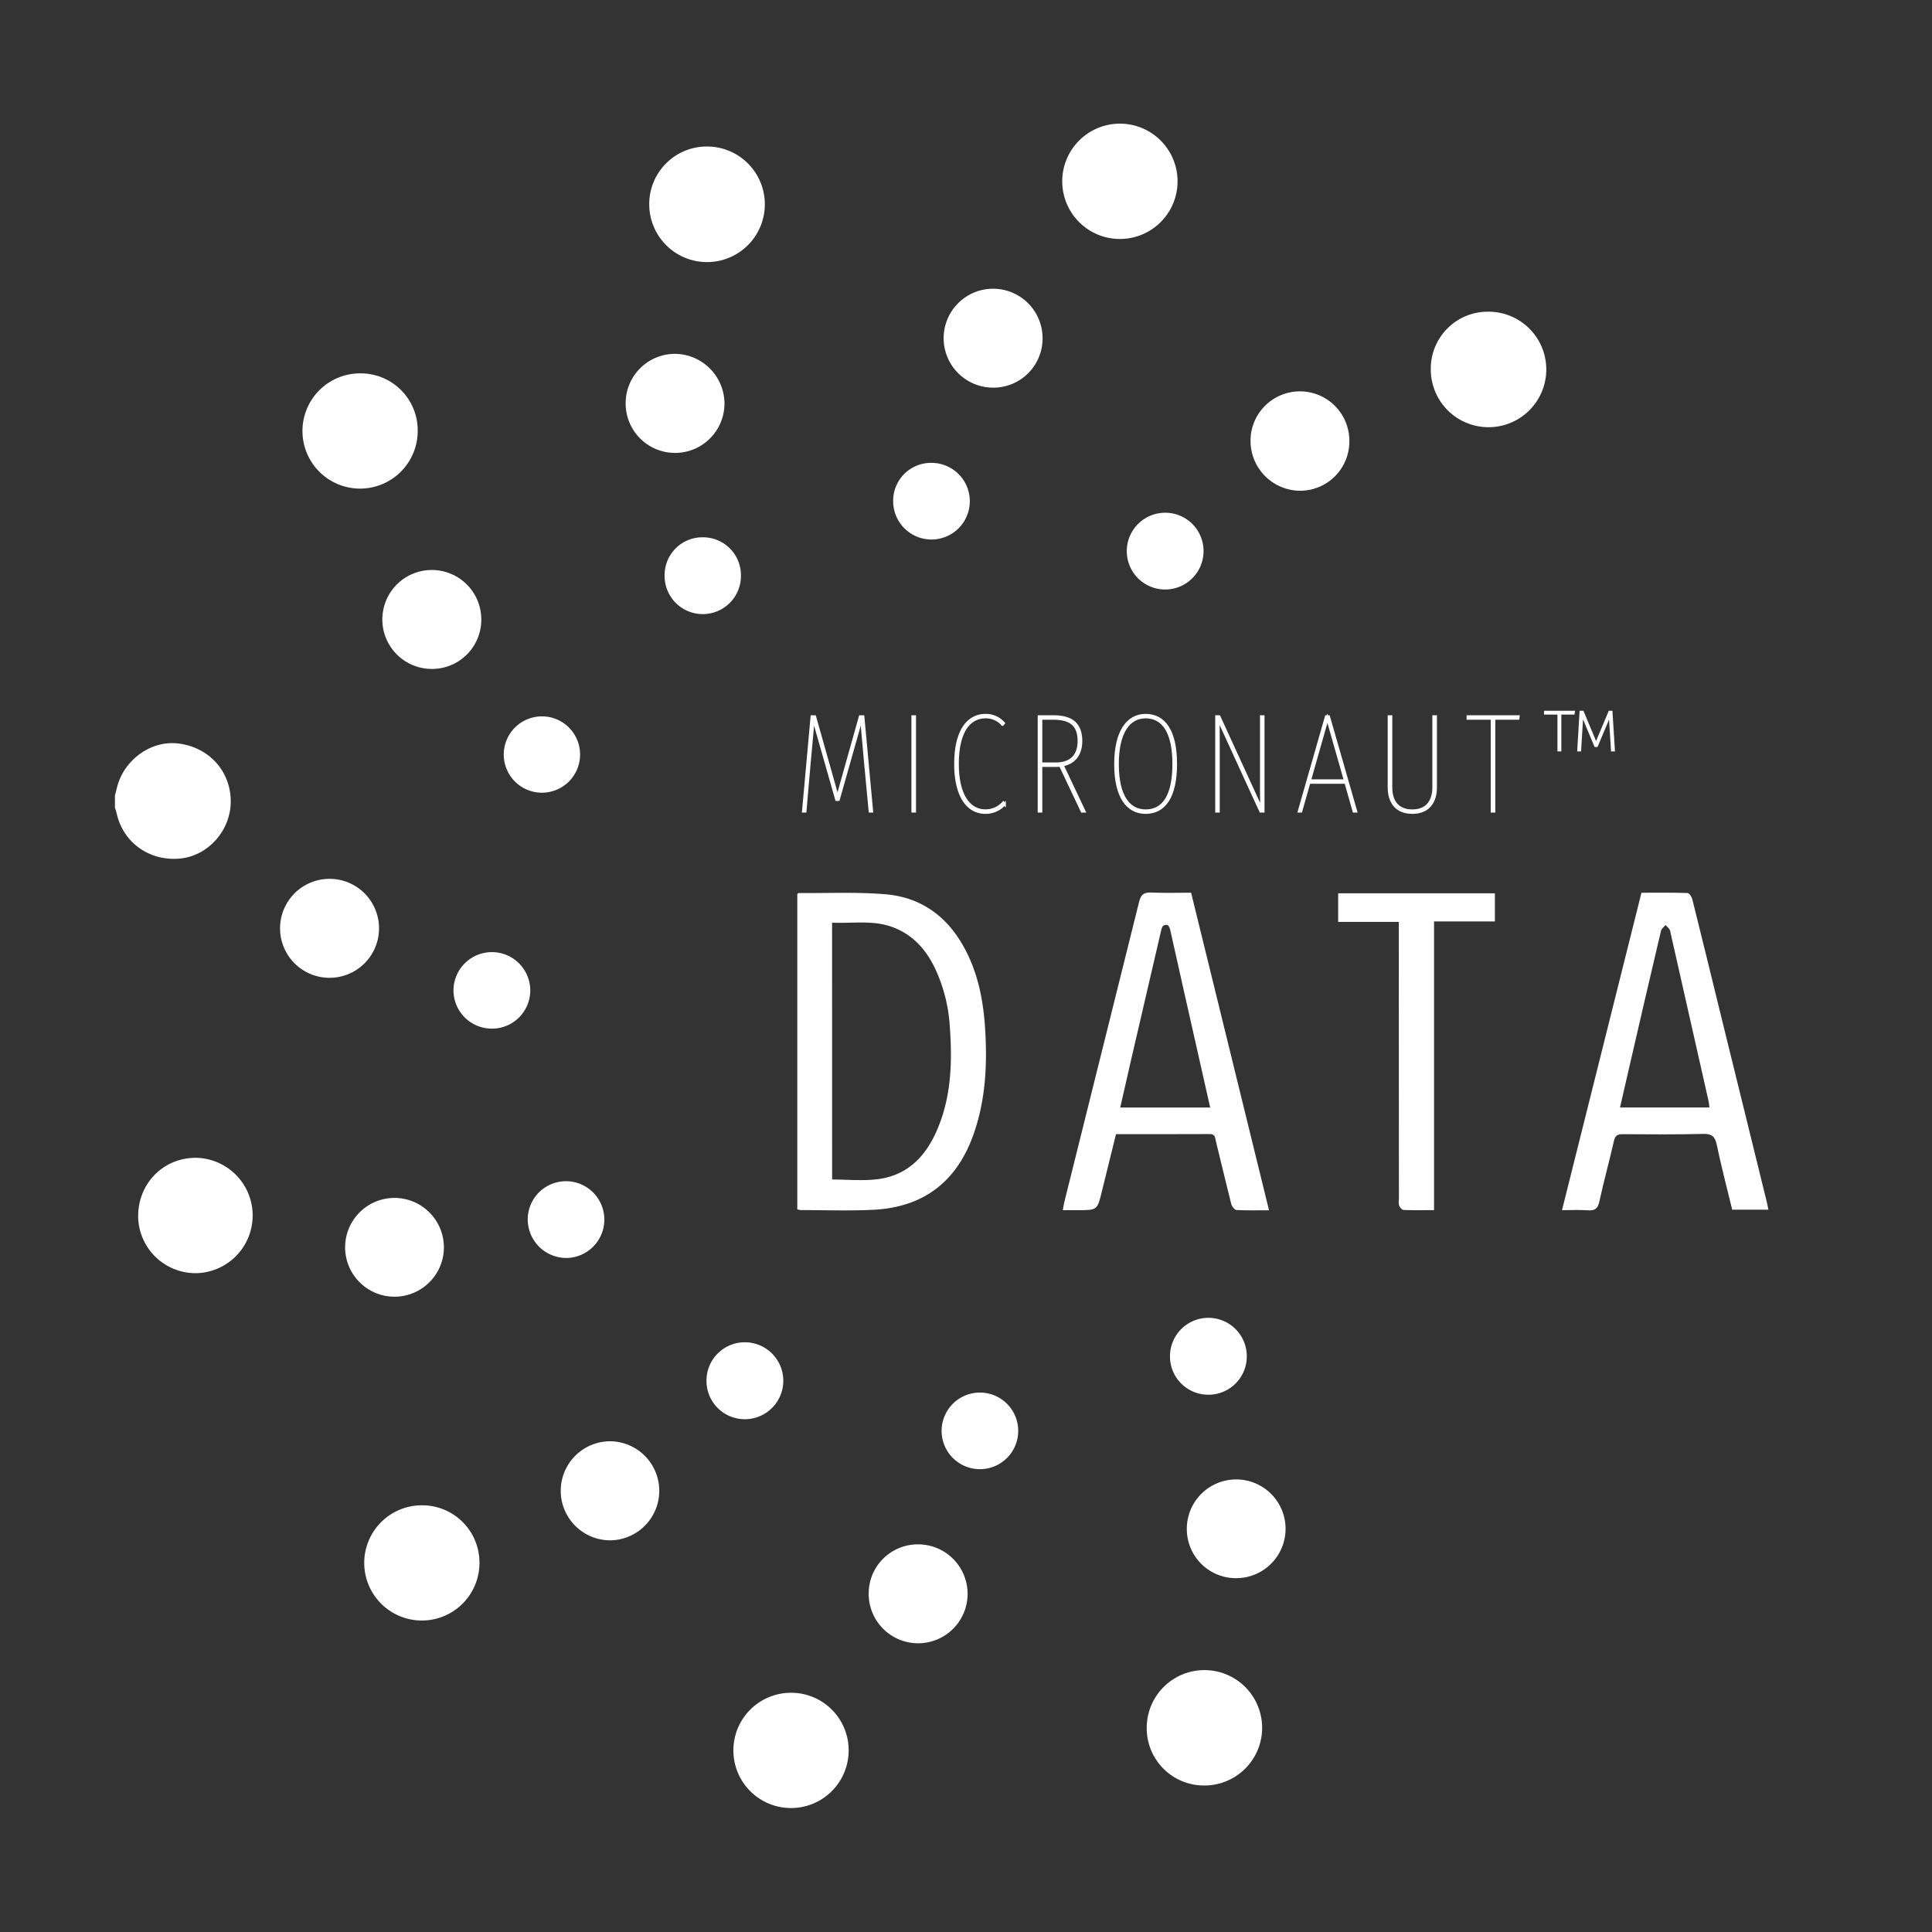 <?xml version="1.0" encoding="UTF-8" standalone="no"?>
<svg
   xmlns:osb="http://www.openswatchbook.org/uri/2009/osb"
   xmlns:dc="http://purl.org/dc/elements/1.1/"
   xmlns:cc="http://creativecommons.org/ns#"
   xmlns:rdf="http://www.w3.org/1999/02/22-rdf-syntax-ns#"
   xmlns:svg="http://www.w3.org/2000/svg"
   xmlns="http://www.w3.org/2000/svg"
   xmlns:xlink="http://www.w3.org/1999/xlink"
   xmlns:sodipodi="http://sodipodi.sourceforge.net/DTD/sodipodi-0.dtd"
   xmlns:inkscape="http://www.inkscape.org/namespaces/inkscape"
   viewBox="0 0 750 750"
   version="1.1"
   id="svg94"
   sodipodi:docname="micronaut-data-white.svg"
   inkscape:version="1.0 (4035a4f, 2020-05-01)"
   inkscape:export-filename="/Users/ahrolde/Code/micronaut-static-website/assets/images/micronaut-logos/logo_micronaut_data_black-full.png"
   inkscape:export-xdpi="300"
   inkscape:export-ydpi="300">
  <rect x="0" y="0" width="750" height="750" fill="#333333" stroke="none"/>
  <defs
     id="defs98">
    <linearGradient
       id="linearGradient951"
       osb:paint="solid">
      <stop
         style="stop-color:#000000;stop-opacity:1;"
         offset="0"
         id="stop949" />
    </linearGradient>
    <linearGradient
       id="linearGradient927"
       osb:paint="solid">
      <stop
         style="stop-color:#ffffff;stop-opacity:1;"
         offset="0"
         id="stop925" />
    </linearGradient>
    <linearGradient
       inkscape:collect="always"
       xlink:href="#linearGradient927"
       id="linearGradient953"
       x1="311.838"
       y1="296.555"
       x2="338.443"
       y2="296.555"
       gradientUnits="userSpaceOnUse" />
    <linearGradient
       inkscape:collect="always"
       xlink:href="#linearGradient927"
       id="linearGradient955"
       x1="354.311"
       y1="296.552"
       x2="355.09"
       y2="296.552"
       gradientUnits="userSpaceOnUse" />
    <linearGradient
       inkscape:collect="always"
       xlink:href="#linearGradient927"
       id="linearGradient957"
       x1="370.915"
       y1="296.539"
       x2="389.971"
       y2="296.539"
       gradientUnits="userSpaceOnUse" />
    <linearGradient
       inkscape:collect="always"
       xlink:href="#linearGradient927"
       id="linearGradient959"
       x1="403.34"
       y1="296.554"
       x2="420.9"
       y2="296.554"
       gradientUnits="userSpaceOnUse" />
    <linearGradient
       inkscape:collect="always"
       xlink:href="#linearGradient927"
       id="linearGradient961"
       x1="433.025"
       y1="296.536"
       x2="456.425"
       y2="296.536"
       gradientUnits="userSpaceOnUse" />
    <linearGradient
       inkscape:collect="always"
       xlink:href="#linearGradient927"
       id="linearGradient963"
       x1="472.246"
       y1="296.552"
       x2="490.383"
       y2="296.552"
       gradientUnits="userSpaceOnUse" />
    <linearGradient
       inkscape:collect="always"
       xlink:href="#linearGradient927"
       id="linearGradient965"
       x1="504.3"
       y1="296.552"
       x2="526.356"
       y2="296.552"
       gradientUnits="userSpaceOnUse" />
    <linearGradient
       inkscape:collect="always"
       xlink:href="#linearGradient927"
       id="linearGradient967"
       x1="539.204"
       y1="296.806"
       x2="557.317"
       y2="296.806"
       gradientUnits="userSpaceOnUse" />
    <linearGradient
       inkscape:collect="always"
       xlink:href="#linearGradient927"
       id="linearGradient969"
       x1="569.829"
       y1="296.551"
       x2="589.408"
       y2="296.551"
       gradientUnits="userSpaceOnUse" />
    <linearGradient
       inkscape:collect="always"
       xlink:href="#linearGradient927"
       id="linearGradient971"
       x1="599.885"
       y1="283.806"
       x2="626.393"
       y2="283.806"
       gradientUnits="userSpaceOnUse" />
  </defs>
  <sodipodi:namedview
     inkscape:document-rotation="0"
     pagecolor="#ffffff"
     bordercolor="#666666"
     borderopacity="1"
     objecttolerance="10"
     gridtolerance="10"
     guidetolerance="10"
     inkscape:pageopacity="0"
     inkscape:pageshadow="2"
     inkscape:window-width="1550"
     inkscape:window-height="896"
     id="namedview96"
     showgrid="false"
     inkscape:zoom="0.98"
     inkscape:cx="331.12245"
     inkscape:cy="383.16327"
     inkscape:window-x="0"
     inkscape:window-y="23"
     inkscape:window-maximized="0"
     inkscape:current-layer="svg94" />
  <title
     id="title10">Micronaut TM Data black</title>
  <path
     d="M338.443,314.935h-.733L335.936,296.1c-.571-6.11-1.2-13.385-1.535-17.157l-8.9,31.452h-.779l-8.965-31.452c-.193,2.7-.964,10.746-1.512,16.732l-1.674,19.263h-.733l3.325-36.767H316.3l8.826,31.228,8.786-31.228h1.134Z"
     id="path12"
     style="fill-opacity:1;stroke:url(#linearGradient953);fill:#ffffff"
     inkscape:export-filename="/Users/ahrolde/Code/micronaut-static-website/assets/images/micronaut-logos/logo_micronaut_data_black-full.png"
     inkscape:export-xdpi="89.739998"
     inkscape:export-ydpi="89.739998" />
  <path
     d="M355.09,314.935h-.779V278.168h.779Z"
     id="path14"
     style="fill-opacity:1;stroke:url(#linearGradient955);fill:#ffffff"
     inkscape:export-filename="/Users/ahrolde/Code/micronaut-static-website/assets/images/micronaut-logos/logo_micronaut_data_black-full.png"
     inkscape:export-xdpi="89.739998"
     inkscape:export-ydpi="89.739998" />
  <path
     d="M389.62,280.752l-.448.525a8.562,8.562,0,0,0-6.534-2.916c-6.241,0-10.916,5.424-10.916,18.222,0,12.188,4.544,18.1,10.815,18.1A9.233,9.233,0,0,0,389.5,311.6l.471.548a9.828,9.828,0,0,1-7.438,3.3c-6.8,0-11.618-6.318-11.618-18.861,0-13.084,5-18.955,11.673-18.955A9.109,9.109,0,0,1,389.62,280.752Z"
     id="path16"
     style="fill-opacity:1;stroke:url(#linearGradient957);fill:#ffffff"
     inkscape:export-filename="/Users/ahrolde/Code/micronaut-static-website/assets/images/micronaut-logos/logo_micronaut_data_black-full.png"
     inkscape:export-xdpi="89.739998"
     inkscape:export-ydpi="89.739998" />
  <path
     d="M420.028,314.935,411.6,297.128a14.536,14.536,0,0,1-1.681.1h-5.8v17.712h-.779V278.168h5.7c7.847,0,10.6,3.711,10.6,9.512,0,5.435-2.853,8.519-7.24,9.327l8.5,17.928Zm-1.211-27.255c0-5.4-2.352-8.779-9.842-8.779h-4.853V296.49h5.685C415.3,296.49,418.817,293.775,418.817,287.68Z"
     id="path18"
     style="fill-opacity:1;stroke:url(#linearGradient959);fill:#ffffff"
     inkscape:export-filename="/Users/ahrolde/Code/micronaut-static-website/assets/images/micronaut-logos/logo_micronaut_data_black-full.png"
     inkscape:export-xdpi="89.739998"
     inkscape:export-ydpi="89.739998" />
  <path
     d="M456.425,296.575c0,12.621-4.305,18.869-11.7,18.869-7.1,0-11.7-6.171-11.7-18.784,0-12.706,4.751-19.032,11.7-19.032C451.873,277.628,456.425,283.63,456.425,296.575Zm-22.6.085c0,12.25,4.3,18.051,10.9,18.051,6.951,0,10.9-5.832,10.9-18.136,0-12.513-4.2-18.214-10.9-18.214C438.219,278.361,433.821,284.293,433.821,296.66Z"
     id="path20"
     style="fill-opacity:1;stroke:url(#linearGradient961);fill:#ffffff"
     inkscape:export-filename="/Users/ahrolde/Code/micronaut-static-website/assets/images/micronaut-logos/logo_micronaut_data_black-full.png"
     inkscape:export-xdpi="89.739998"
     inkscape:export-ydpi="89.739998" />
  <path
     d="M490.383,314.935h-1.019L472.91,279.063c.046,1.612.092,3.788.092,7.993v27.879h-.756V278.168h1.019l16.454,35.872c-.023-2.19-.092-5.276-.092-8.671v-27.2h.756Z"
     id="path22"
     style="fill-opacity:1;stroke:url(#linearGradient963);fill:#ffffff"
     inkscape:export-filename="/Users/ahrolde/Code/micronaut-static-website/assets/images/micronaut-logos/logo_micronaut_data_black-full.png"
     inkscape:export-xdpi="89.739998"
     inkscape:export-ydpi="89.739998" />
  <path
     d="M522.4,303.757H508.208l-3.177,11.178H504.3l10.53-36.767h.965l10.561,36.767h-.78Zm-.2-.71L515.3,278.809l-6.89,24.238Z"
     id="path24"
     style="fill-opacity:1;stroke:url(#linearGradient965);fill:#ffffff"
     inkscape:export-filename="/Users/ahrolde/Code/micronaut-static-website/assets/images/micronaut-logos/logo_micronaut_data_black-full.png"
     inkscape:export-xdpi="89.739998"
     inkscape:export-ydpi="89.739998" />
  <path
     d="M557.317,305.717c0,5.276-2.576,9.727-9.041,9.727-6.526,0-9.072-4.451-9.072-9.727V278.168h.779v27.479c0,5.015,2.261,9.064,8.293,9.064,6,0,8.262-4.119,8.262-9.064V278.168h.779Z"
     id="path26"
     style="fill-opacity:1;stroke:url(#linearGradient967);fill:#ffffff"
     inkscape:export-filename="/Users/ahrolde/Code/micronaut-static-website/assets/images/micronaut-logos/logo_micronaut_data_black-full.png"
     inkscape:export-xdpi="89.739998"
     inkscape:export-ydpi="89.739998" />
  <path
     d="M589.315,278.9h-9.341v36.034h-.78V278.9h-9.365v-.733h19.579Z"
     id="path28"
     style="fill-opacity:1;stroke:url(#linearGradient969);fill:#ffffff"
     inkscape:export-filename="/Users/ahrolde/Code/micronaut-static-website/assets/images/micronaut-logos/logo_micronaut_data_black-full.png"
     inkscape:export-xdpi="89.739998"
     inkscape:export-ydpi="89.739998" />
  <path
     d="M44.618,308.743c.23-.856.493-1.7.685-2.569,2.439-10.974,13.07-18.82,23.815-17.566,11.992,1.4,20.492,10.778,20.454,22.572-.035,11.232-8.719,21.013-19.617,22.1-11.852,1.179-22.174-6.159-24.661-17.515-.165-.754-.448-1.482-.676-2.221Z"
     id="path30"
     style="fill:#ffffff"
     inkscape:export-filename="/Users/ahrolde/Code/micronaut-static-website/assets/images/micronaut-logos/logo_micronaut_data_black-full.png"
     inkscape:export-xdpi="89.739998"
     inkscape:export-ydpi="89.739998" />
  <path
     d="M309.515,469.483V347.07c.21-.165.365-.393.518-.391,11.177.089,22.406-.446,33.518.459,15.652,1.274,26.155,10.375,32.583,24.394,4.094,8.93,5.718,18.459,6.313,28.177.841,13.752.137,27.368-4.476,40.511-6.515,18.561-19.5,28.486-39.092,29.428-9.27.446-18.577.107-27.868.11A10.055,10.055,0,0,1,309.515,469.483Zm13.512-11.593c6.07,0,11.915.581,17.6-.121,12.067-1.49,19.178-9.371,23.562-20.1,5.157-12.624,5.5-25.852,4.524-39.184a61.97,61.97,0,0,0-5.7-22.492c-3.53-7.366-8.641-13.169-16.5-16.083-7.636-2.834-15.541-1.353-23.5-1.74Z"
     id="path32"
     style="fill:#ffffff"
     inkscape:export-filename="/Users/ahrolde/Code/micronaut-static-website/assets/images/micronaut-logos/logo_micronaut_data_black-full.png"
     inkscape:export-xdpi="89.739998"
     inkscape:export-ydpi="89.739998" />
  <path
     d="M606.366,469.786c10.333-41.277,20.548-82.081,30.849-123.232,5.946,0,11.911-.078,17.868.109.664.021,1.633,1.459,1.865,2.389,3.823,15.288,7.541,30.6,11.3,45.907q8.817,35.887,17.652,71.77c.21.856.352,1.727.582,2.866H672.436c-2.018-8.361-4.225-16.751-6-25.231-.685-3.279-1.99-4.262-5.31-4.182-10.384.252-20.777.182-31.166.11-2.042-.014-2.953.5-3.436,2.633-1.782,7.879-3.957,15.67-5.671,23.562-.6,2.741-1.74,3.546-4.4,3.355C613.218,469.609,609.953,469.786,606.366,469.786Zm57.228-39.862c-.139-1.065-.174-1.765-.325-2.439q-7.437-33.1-14.947-66.178c-.19-.831-1.154-1.485-1.757-2.222-.607.749-1.569,1.415-1.768,2.26q-6.411,27.2-12.665,54.436c-1.071,4.624-2.123,9.253-3.244,14.143Z"
     id="path34"
     style="fill:#ffffff"
     inkscape:export-filename="/Users/ahrolde/Code/micronaut-static-website/assets/images/micronaut-logos/logo_micronaut_data_black-full.png"
     inkscape:export-xdpi="89.739998"
     inkscape:export-ydpi="89.739998" />
  <path
     d="M462.386,346.545l30.249,123.283c-4.5,0-8.587.115-12.652-.106-.723-.039-1.759-1.374-1.99-2.279-2.07-8.114-3.973-16.271-5.98-24.4-.307-1.242-.219-2.81-2.351-2.8-12.075.064-24.151.031-36.433.031-1.863,7.542-3.7,14.879-5.485,22.227-1.77,7.279-1.749,7.284-9.313,7.284h-5.859c.25-1.311.392-2.329.64-3.32Q427.738,408.28,442.2,350.081c.73-2.96,1.961-3.733,4.811-3.6C451.994,346.712,456.99,346.545,462.386,346.545Zm7.4,83.4c-1.661-7.375-3.235-14.374-4.812-21.371-3.554-15.765-7.132-31.524-10.63-47.3-.364-1.64-.91-2.834-2.656-1.966-.647.321-.883,1.685-1.1,2.622q-5.716,24.478-11.373,48.972c-1.45,6.27-2.866,12.548-4.348,19.044Z"
     id="path36"
     style="fill:#ffffff"
     inkscape:export-filename="/Users/ahrolde/Code/micronaut-static-website/assets/images/micronaut-logos/logo_micronaut_data_black-full.png"
     inkscape:export-xdpi="89.739998"
     inkscape:export-ydpi="89.739998" />
  <path
     d="M556.691,469.777c-4.306,0-8.089.08-11.863-.08-.612-.026-1.394-1.02-1.706-1.737a6.361,6.361,0,0,1-.069-2.369q-.022-51.824-.042-103.647c0-1.268,0-2.536,0-4.067H519.473v-11.1h60.842v10.931H556.691Z"
     id="path38"
     style="fill:#ffffff"
     inkscape:export-filename="/Users/ahrolde/Code/micronaut-static-website/assets/images/micronaut-logos/logo_micronaut_data_black-full.png"
     inkscape:export-xdpi="89.739998"
     inkscape:export-ydpi="89.739998" />
  <path
     d="M467.523,693.131a22.231,22.231,0,0,1-22.366-22.458,22.4,22.4,0,1,1,22.366,22.458Z"
     id="path40"
     style="fill:#ffffff"
     inkscape:export-filename="/Users/ahrolde/Code/micronaut-static-website/assets/images/micronaut-logos/logo_micronaut_data_black-full.png"
     inkscape:export-xdpi="89.739998"
     inkscape:export-ydpi="89.739998" />
  <path
     d="M329.447,679.7a22.376,22.376,0,1,1-22.269-22.569A22.328,22.328,0,0,1,329.447,679.7Z"
     id="path42"
     style="fill:#ffffff"
     inkscape:export-filename="/Users/ahrolde/Code/micronaut-static-website/assets/images/micronaut-logos/logo_micronaut_data_black-full.png"
     inkscape:export-xdpi="89.739998"
     inkscape:export-ydpi="89.739998" />
  <path
     d="M457.128,70.489a22.385,22.385,0,1,1-44.77-.2,22.385,22.385,0,1,1,44.77.2Z"
     id="path44"
     style="fill:#ffffff"
     inkscape:export-filename="/Users/ahrolde/Code/micronaut-static-website/assets/images/micronaut-logos/logo_micronaut_data_black-full.png"
     inkscape:export-xdpi="89.739998"
     inkscape:export-ydpi="89.739998" />
  <path
     d="M140.082,144.942a22.121,22.121,0,0,1,22.064,22.7,22.367,22.367,0,1,1-22.064-22.7Z"
     id="path46"
     style="fill:#ffffff"
     inkscape:export-filename="/Users/ahrolde/Code/micronaut-static-website/assets/images/micronaut-logos/logo_micronaut_data_black-full.png"
     inkscape:export-xdpi="89.739998"
     inkscape:export-ydpi="89.739998" />
  <path
     d="M76.44,494.241a22.308,22.308,0,0,1-22.8-21.418c-.339-12.951,9.278-23.15,22.037-23.369a22.4,22.4,0,0,1,.768,44.787Z"
     id="path48"
     style="fill:#ffffff"
     inkscape:export-filename="/Users/ahrolde/Code/micronaut-static-website/assets/images/micronaut-logos/logo_micronaut_data_black-full.png"
     inkscape:export-xdpi="89.739998"
     inkscape:export-ydpi="89.739998" />
  <path
     d="M274.215,56.874a22.436,22.436,0,1,1-22.18,22.61A22.338,22.338,0,0,1,274.215,56.874Z"
     id="path50"
     style="fill:#ffffff"
     inkscape:export-filename="/Users/ahrolde/Code/micronaut-static-website/assets/images/micronaut-logos/logo_micronaut_data_black-full.png"
     inkscape:export-xdpi="89.739998"
     inkscape:export-ydpi="89.739998" />
  <path
     d="M186.128,606.827a22.366,22.366,0,1,1-22.333-22.475A22.236,22.236,0,0,1,186.128,606.827Z"
     id="path52"
     style="fill:#ffffff"
     inkscape:export-filename="/Users/ahrolde/Code/micronaut-static-website/assets/images/micronaut-logos/logo_micronaut_data_black-full.png"
     inkscape:export-xdpi="89.739998"
     inkscape:export-ydpi="89.739998" />
  <path
     d="M577.771,121a22.42,22.42,0,1,1-22.343,22.11A22.111,22.111,0,0,1,577.771,121Z"
     id="path54"
     style="fill:#ffffff"
     inkscape:export-filename="/Users/ahrolde/Code/micronaut-static-website/assets/images/micronaut-logos/logo_micronaut_data_black-full.png"
     inkscape:export-xdpi="89.739998"
     inkscape:export-ydpi="89.739998" />
  <path
     d="M356.588,599.52a19.2,19.2,0,1,1-19.367,19A19.075,19.075,0,0,1,356.588,599.52Z"
     id="path56"
     style="fill:#ffffff"
     inkscape:export-filename="/Users/ahrolde/Code/micronaut-static-website/assets/images/micronaut-logos/logo_micronaut_data_black-full.png"
     inkscape:export-xdpi="89.739998"
     inkscape:export-ydpi="89.739998" />
  <path
     d="M236.715,597.955a19.23,19.23,0,0,1,.175-38.459,19.23,19.23,0,0,1-.175,38.459Z"
     id="path58"
     style="fill:#ffffff"
     inkscape:export-filename="/Users/ahrolde/Code/micronaut-static-website/assets/images/micronaut-logos/logo_micronaut_data_black-full.png"
     inkscape:export-xdpi="89.739998"
     inkscape:export-ydpi="89.739998" />
  <path
     d="M523.817,171.271a19.126,19.126,0,0,1-19.164,19.237,19.36,19.36,0,0,1-19.2-19.3,19.182,19.182,0,1,1,38.363.063Z"
     id="path60"
     style="fill:#ffffff"
     inkscape:export-filename="/Users/ahrolde/Code/micronaut-static-website/assets/images/micronaut-logos/logo_micronaut_data_black-full.png"
     inkscape:export-xdpi="89.739998"
     inkscape:export-ydpi="89.739998" />
  <path
     d="M127.745,379.582A19.208,19.208,0,0,1,128,341.167a19.208,19.208,0,1,1-.251,38.415Z"
     id="path62"
     style="fill:#ffffff"
     inkscape:export-filename="/Users/ahrolde/Code/micronaut-static-website/assets/images/micronaut-logos/logo_micronaut_data_black-full.png"
     inkscape:export-xdpi="89.739998"
     inkscape:export-ydpi="89.739998" />
  <path
     d="M242.877,156.562a19.167,19.167,0,0,1,19.214-19.2,19.39,19.39,0,0,1,19.148,19.355,19.181,19.181,0,1,1-38.362-.154Z"
     id="path64"
     style="fill:#ffffff"
     inkscape:export-filename="/Users/ahrolde/Code/micronaut-static-website/assets/images/micronaut-logos/logo_micronaut_data_black-full.png"
     inkscape:export-xdpi="89.739998"
     inkscape:export-ydpi="89.739998" />
  <path
     d="M167.724,259.681a19.207,19.207,0,1,1,19.113-19.192A19.118,19.118,0,0,1,167.724,259.681Z"
     id="path66"
     style="fill:#ffffff"
     inkscape:export-filename="/Users/ahrolde/Code/micronaut-static-website/assets/images/micronaut-logos/logo_micronaut_data_black-full.png"
     inkscape:export-xdpi="89.739998"
     inkscape:export-ydpi="89.739998" />
  <path
     d="M172.32,484.325a19.172,19.172,0,1,1-19.069-19.293A19.211,19.211,0,0,1,172.32,484.325Z"
     id="path68"
     style="fill:#ffffff"
     inkscape:export-filename="/Users/ahrolde/Code/micronaut-static-website/assets/images/micronaut-logos/logo_micronaut_data_black-full.png"
     inkscape:export-xdpi="89.739998"
     inkscape:export-ydpi="89.739998" />
  <path
     d="M460.722,593.323a19.167,19.167,0,1,1,19.114,19.322A19.066,19.066,0,0,1,460.722,593.323Z"
     id="path70"
     style="fill:#ffffff"
     inkscape:export-filename="/Users/ahrolde/Code/micronaut-static-website/assets/images/micronaut-logos/logo_micronaut_data_black-full.png"
     inkscape:export-xdpi="89.739998"
     inkscape:export-ydpi="89.739998" />
  <path
     d="M385.552,150.482a19.2,19.2,0,1,1,19.17-19.248A19.076,19.076,0,0,1,385.552,150.482Z"
     id="path72"
     style="fill:#ffffff"
     inkscape:export-filename="/Users/ahrolde/Code/micronaut-static-website/assets/images/micronaut-logos/logo_micronaut_data_black-full.png"
     inkscape:export-xdpi="89.739998"
     inkscape:export-ydpi="89.739998" />
  <path
     d="M452.338,199.045a14.851,14.851,0,0,1,14.876,14.825,14.9,14.9,0,1,1-14.876-14.825Z"
     id="path74"
     style="fill:#ffffff"
     inkscape:export-filename="/Users/ahrolde/Code/micronaut-static-website/assets/images/micronaut-logos/logo_micronaut_data_black-full.png"
     inkscape:export-xdpi="89.739998"
     inkscape:export-ydpi="89.739998" />
  <path
     d="M190.9,399.311a14.856,14.856,0,0,1-14.851-14.855,14.9,14.9,0,1,1,29.8.114A14.846,14.846,0,0,1,190.9,399.311Z"
     id="path76"
     style="fill:#ffffff"
     inkscape:export-filename="/Users/ahrolde/Code/micronaut-static-website/assets/images/micronaut-logos/logo_micronaut_data_black-full.png"
     inkscape:export-xdpi="89.739998"
     inkscape:export-ydpi="89.739998" />
  <path
     d="M380.337,570.331a14.869,14.869,0,1,1,14.933-14.766A14.863,14.863,0,0,1,380.337,570.331Z"
     id="path78"
     style="fill:#ffffff"
     inkscape:export-filename="/Users/ahrolde/Code/micronaut-static-website/assets/images/micronaut-logos/logo_micronaut_data_black-full.png"
     inkscape:export-xdpi="89.739998"
     inkscape:export-ydpi="89.739998" />
  <path
     d="M468.948,541.425A14.837,14.837,0,0,1,454.19,526.5a14.906,14.906,0,1,1,29.809.287A14.847,14.847,0,0,1,468.948,541.425Z"
     id="path80"
     style="fill:#ffffff"
     inkscape:export-filename="/Users/ahrolde/Code/micronaut-static-website/assets/images/micronaut-logos/logo_micronaut_data_black-full.png"
     inkscape:export-xdpi="89.739998"
     inkscape:export-ydpi="89.739998" />
  <path
     d="M274.26,535.952a14.856,14.856,0,0,1,14.821-14.883,14.934,14.934,0,1,1-.1,29.867A14.857,14.857,0,0,1,274.26,535.952Z"
     id="path82"
     style="fill:#ffffff"
     inkscape:export-filename="/Users/ahrolde/Code/micronaut-static-website/assets/images/micronaut-logos/logo_micronaut_data_black-full.png"
     inkscape:export-xdpi="89.739998"
     inkscape:export-ydpi="89.739998" />
  <path
     d="M219.67,458.544a14.9,14.9,0,1,1,.07,29.8,15,15,0,0,1-14.874-14.9A14.841,14.841,0,0,1,219.67,458.544Z"
     id="path84"
     style="fill:#ffffff"
     inkscape:export-filename="/Users/ahrolde/Code/micronaut-static-website/assets/images/micronaut-logos/logo_micronaut_data_black-full.png"
     inkscape:export-xdpi="89.739998"
     inkscape:export-ydpi="89.739998" />
  <path
     d="M272.737,208.578a14.714,14.714,0,0,1,14.893,14.731,14.818,14.818,0,1,1-29.633.136A14.678,14.678,0,0,1,272.737,208.578Z"
     id="path86"
     style="fill:#ffffff"
     inkscape:export-filename="/Users/ahrolde/Code/micronaut-static-website/assets/images/micronaut-logos/logo_micronaut_data_black-full.png"
     inkscape:export-xdpi="89.739998"
     inkscape:export-ydpi="89.739998" />
  <path
     d="M225.188,292.993a14.815,14.815,0,1,1-14.694-14.9A14.793,14.793,0,0,1,225.188,292.993Z"
     id="path88"
     style="fill:#ffffff"
     inkscape:export-filename="/Users/ahrolde/Code/micronaut-static-website/assets/images/micronaut-logos/logo_micronaut_data_black-full.png"
     inkscape:export-xdpi="89.739998"
     inkscape:export-ydpi="89.739998" />
  <path
     d="M361.627,179.686a14.876,14.876,0,1,1-14.9,14.7A14.675,14.675,0,0,1,361.627,179.686Z"
     id="path90"
     style="fill:#ffffff"
     inkscape:export-filename="/Users/ahrolde/Code/micronaut-static-website/assets/images/micronaut-logos/logo_micronaut_data_black-full.png"
     inkscape:export-xdpi="89.739998"
     inkscape:export-ydpi="89.739998" />
  <path
     d="M605.61,276.9v14.292H605.1V276.9h-5.215v-.479h10.981l-.084.479Zm20.27,14.292-.652-10.314c-.079-1.3-.151-2.507-.157-3.777h-.039l-5.186,12.335h-.513l-5.21-12.469h-.039c0,1.058-.038,2.056-.15,3.889l-.635,10.336h-.513l.886-14.771h.691l5.226,12.536,5.271-12.536h.608l.925,14.771Z"
     id="path92"
     style="fill-opacity:1;stroke:url(#linearGradient971);fill:#ffffff"
     inkscape:export-filename="/Users/ahrolde/Code/micronaut-static-website/assets/images/micronaut-logos/logo_micronaut_data_black-full.png"
     inkscape:export-xdpi="89.739998"
     inkscape:export-ydpi="89.739998" />
</svg>
